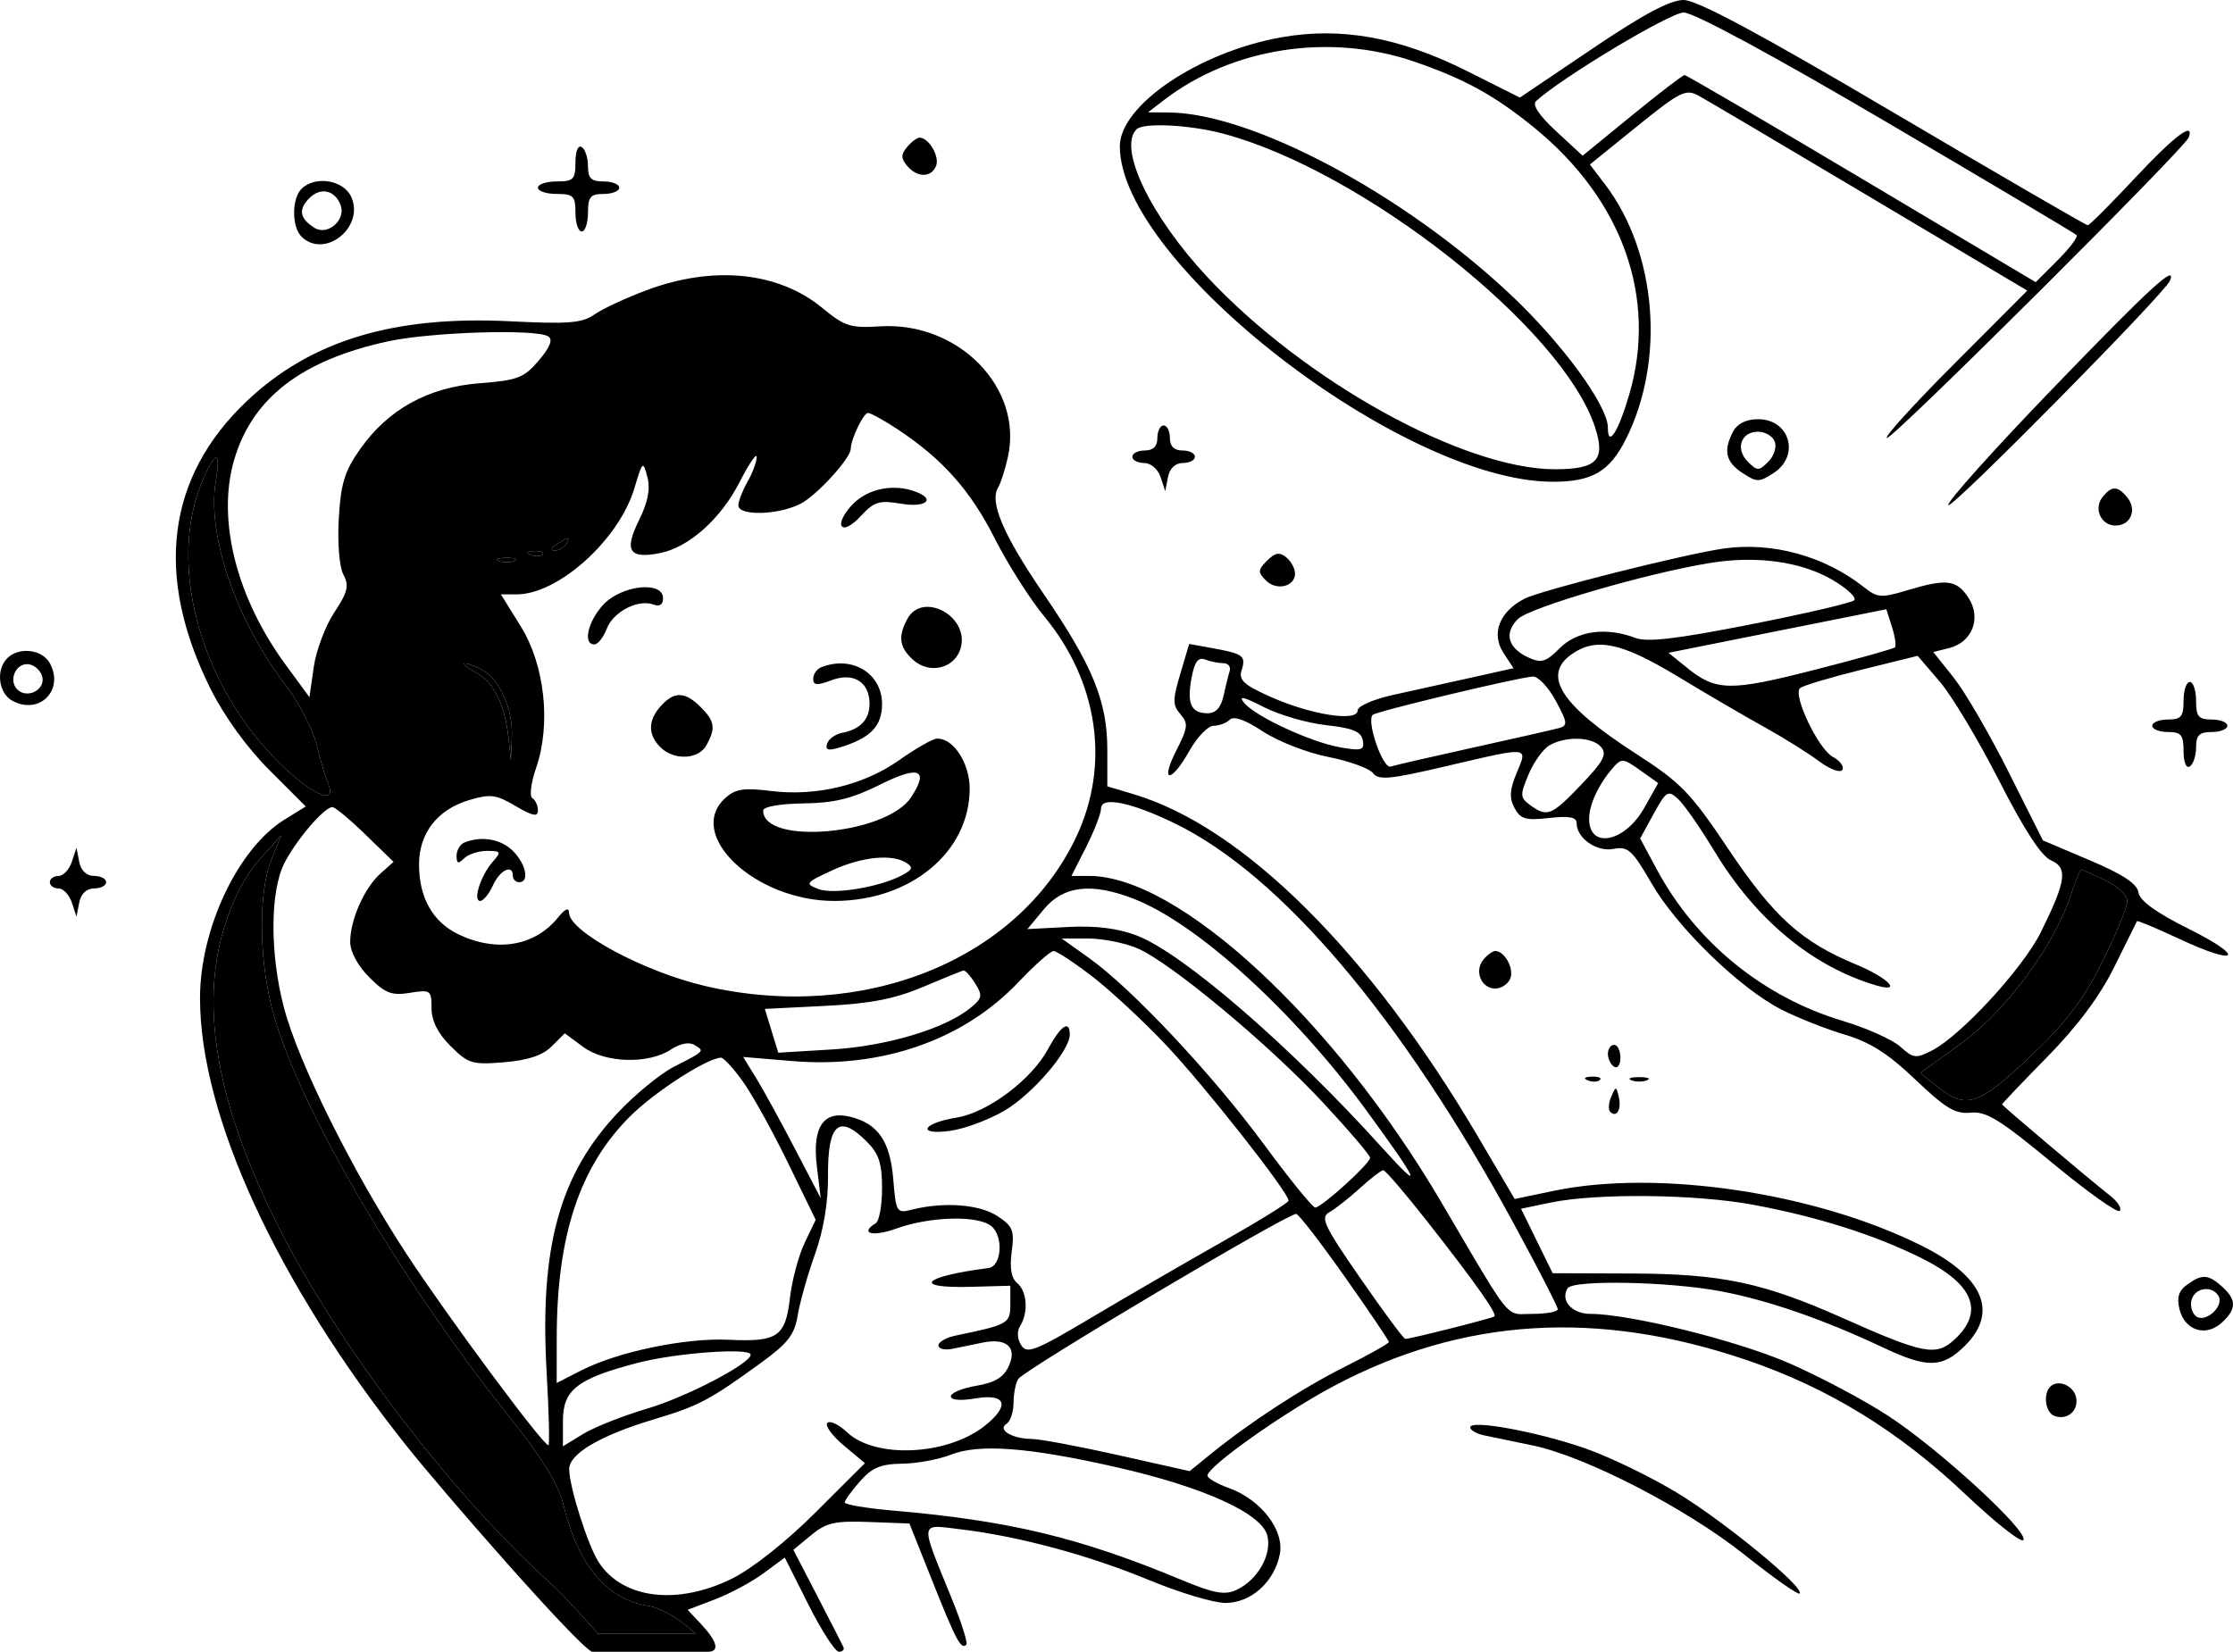 <svg width="173" height="128" viewBox="0 0 173 128" fill="none" xmlns="http://www.w3.org/2000/svg">
<path fill-rule="evenodd" clip-rule="evenodd" d="M50.136 22.474C48.524 23.073 46.69 23.925 46.059 24.366C45.097 25.04 44.056 25.125 39.537 24.898C30.51 24.444 24.086 26.387 19.133 31.072C12.9 36.968 11.937 44.631 16.326 53.407C17.388 55.53 19.141 57.948 20.872 59.679L23.689 62.496L22.04 63.516C18.44 65.741 15.496 71.965 15.496 77.353C15.496 86.463 21.472 99.435 31.457 112C34.293 115.568 44.498 127.269 45.85 128H51.049H54.831C54.831 128 54.163 126.85 53.885 126.588H46.322C45.704 125.914 43.927 123.855 42.41 122.474C34.804 115.55 26.108 104.094 21.518 94.955C16.84 85.638 15.476 78.1 17.352 71.923C18.014 69.745 18.973 67.888 20.079 66.645L21.785 64.727L21.022 66.632C20.034 69.098 20.047 74.084 21.051 78.068C22.87 85.283 30.691 98.776 39.389 109.704C42.083 113.087 43.256 115.005 43.67 116.698C44.792 121.29 47.05 123.967 50.203 124.444C51.372 124.621 52.913 125.67 53.885 126.588C54.163 126.85 54.831 128 54.831 128C55.776 128 55.602 127.228 54.262 125.8L53.275 124.751L55.391 123.942C56.554 123.498 58.248 122.588 59.153 121.92L60.8 120.704L62.635 124.352C63.645 126.358 64.704 128 64.989 128C65.275 128 65.434 127.837 65.343 127.636C65.252 127.436 64.343 125.66 63.322 123.688L61.467 120.102L62.842 118.966C64.013 117.997 64.677 117.846 67.336 117.945L70.456 118.061L72.257 122.578C74.083 127.159 74.457 127.858 74.867 127.449C74.992 127.323 74.479 125.705 73.725 123.853C71.238 117.735 71.183 118.126 74.465 118.517C78.923 119.05 84.378 120.522 89.029 122.448C91.379 123.421 94.039 124.218 94.94 124.218C96.915 124.218 98.721 122.603 99.151 120.452C99.523 118.592 97.704 116.218 95.218 115.319C94.298 114.987 93.545 114.553 93.545 114.355C93.545 113.653 99.43 109.482 103.365 107.393C113.327 102.107 123.788 101.459 135.362 105.41C141.658 107.559 147.085 110.892 152.243 115.775C154.577 117.985 156.611 119.592 156.762 119.346C157.181 118.669 150.163 112.229 146.227 109.68C144.314 108.441 140.852 106.608 138.533 105.607C134.483 103.858 126.235 101.818 123.213 101.818C121.794 101.818 120.865 100.776 121.447 99.835C121.864 99.159 129.387 99.311 133.375 100.077C137.061 100.785 141.303 102.259 145.9 104.429C149.328 106.047 150.5 106.019 152.24 104.28C154.853 101.666 153.665 98.926 148.881 96.535C140.642 92.416 128.419 90.596 120.354 92.287L117.35 92.916L114.476 88.034C106.117 73.831 96.314 64.082 87.849 61.553L85.789 60.937V58.11C85.789 54.347 84.665 51.599 80.84 46.002C77.73 41.452 76.64 38.894 77.333 37.773C77.521 37.468 77.856 36.427 78.077 35.458C79.307 30.07 74.257 24.896 68.155 25.291C65.905 25.437 65.431 25.285 63.715 23.869C60.316 21.065 55.307 20.551 50.136 22.474ZM41.745 27.934C42.624 26.898 42.852 26.312 42.472 26.068C41.55 25.476 33.403 25.728 30.068 26.451C23.349 27.908 19.531 30.856 18.134 35.664C16.792 40.279 18.317 46.319 22.134 51.52L23.973 54.026L24.307 51.694C24.49 50.411 25.206 48.506 25.898 47.46C26.942 45.883 27.063 45.384 26.608 44.534C26.291 43.943 26.138 42.109 26.246 40.2C26.4 37.484 26.694 36.519 27.888 34.82C30.068 31.718 33.166 30.007 37.164 29.698C40.108 29.471 40.6 29.281 41.745 27.934ZM77.052 41.7C75.177 37.995 73.017 35.568 69.557 33.278C68.496 32.575 67.454 32 67.243 32C66.898 32 65.913 34.055 65.913 34.774C65.913 35.504 63.293 38.38 62.034 39.031C60.304 39.925 57.18 40.003 57.204 39.151C57.214 38.818 57.533 38 57.914 37.333C58.295 36.667 58.615 35.809 58.624 35.428C58.634 35.047 58.041 35.909 57.308 37.343C55.84 40.216 53.37 42.421 51.127 42.863C48.749 43.332 48.332 42.688 49.494 40.339C50.2 38.911 50.399 37.898 50.155 36.967C49.818 35.683 49.783 35.714 49.15 37.833C47.956 41.83 43.26 46.061 40.017 46.061H38.806L40.348 48.543C42.21 51.539 42.705 56.132 41.531 59.52C41.137 60.657 41.008 61.706 41.244 61.852C41.481 61.998 41.674 62.425 41.674 62.8C41.674 63.324 41.271 63.245 39.945 62.462C38.425 61.565 37.989 61.51 36.336 62.005C33.879 62.741 32.464 64.567 32.464 66.999C32.464 69.573 33.541 71.468 35.545 72.419C38.503 73.823 41.438 73.318 43.239 71.095C43.787 70.418 44.08 70.293 44.087 70.734C44.111 72.2 49.882 75.304 54.642 76.412C66.845 79.25 78.855 74.426 83.375 64.869C86.025 59.266 85.093 52.836 80.896 47.761C79.795 46.429 78.065 43.702 77.052 41.7ZM22.151 53.126C18.296 48.098 16.014 41.444 16.717 37.282C17.12 34.895 16.704 34.866 15.703 37.212C12.996 43.553 15.366 52.667 21.312 58.783C23.959 61.505 26.2 62.565 25.421 60.727C25.223 60.26 24.818 58.896 24.521 57.695C24.223 56.494 23.157 54.438 22.151 53.126ZM42.979 42.659C43.296 42.663 43.691 42.449 43.856 42.182C44.228 41.58 44.06 41.58 43.129 42.182C42.692 42.464 42.632 42.654 42.979 42.659ZM41.099 42.998C41.448 43.138 41.867 43.12 42.028 42.959C42.189 42.798 41.903 42.684 41.392 42.705C40.827 42.728 40.712 42.843 41.099 42.998ZM38.644 43.472C38.978 43.607 39.523 43.607 39.856 43.472C40.19 43.338 39.917 43.228 39.25 43.228C38.584 43.228 38.311 43.338 38.644 43.472ZM39.658 57.067C39.746 54.956 38.7 52.622 37.338 51.893C36.825 51.618 36.227 51.403 36.01 51.413C35.792 51.424 36.184 51.742 36.881 52.121C38.268 52.875 39.116 54.591 39.398 57.212L39.58 58.909L39.658 57.067ZM117.258 94.788C108.586 78.836 99.264 67.828 91.031 63.816C87.652 62.17 85.304 61.689 85.304 62.645C85.304 63.033 84.788 64.37 84.158 65.615L83.012 67.879H84.382C91.312 67.879 103.333 79.006 111.621 93.091C112.101 93.908 112.536 94.649 112.93 95.321L112.931 95.323C115.972 100.507 116.611 101.597 117.462 101.798C117.689 101.852 117.93 101.842 118.236 101.83C118.385 101.825 118.549 101.818 118.735 101.818C119.811 101.818 120.69 101.654 120.688 101.455C120.686 101.255 119.142 98.254 117.258 94.788ZM30.491 66.789L28.308 64.668C27.107 63.501 25.956 62.545 25.749 62.545C25.122 62.545 22.932 65.107 22.026 66.901C20.919 69.09 20.905 73.906 21.992 78.061C23.111 82.337 27.299 90.763 31.48 97.151C34.668 102.023 42.065 112 42.488 112C42.589 112 42.526 109.426 42.348 106.281C41.801 96.606 43.358 90.983 47.913 86.18C49.24 84.781 51.161 83.209 52.181 82.686C52.225 82.663 52.27 82.641 52.313 82.618C53.791 81.861 54.306 81.597 54.286 81.382C54.276 81.267 54.112 81.166 53.861 81.011C53.847 81.003 53.833 80.994 53.819 80.986C53.398 80.725 52.712 80.854 51.985 81.33C50.224 82.484 46.879 82.385 45.179 81.128L43.754 80.075L42.743 81.086C42.043 81.786 40.909 82.165 39.058 82.319C36.585 82.524 36.272 82.43 34.908 81.065C33.917 80.074 33.433 79.11 33.433 78.129C33.433 76.733 33.358 76.679 31.759 76.939C30.347 77.168 29.854 76.979 28.608 75.733C27.717 74.842 27.131 73.755 27.131 72.992C27.131 71.285 28.227 68.807 29.471 67.698L30.491 66.789ZM105.845 86.032C100.244 78.381 92.741 71.555 87.839 69.652C84.564 68.381 82.389 68.633 80.876 70.459L79.599 72L82.751 71.835C84.899 71.722 86.593 71.933 88.067 72.496C91.642 73.862 99.992 81.086 107.107 88.97C110.35 92.562 109.959 91.653 105.845 86.032ZM102.52 85.466C98.272 80.893 90.605 74.524 88.074 73.467C87.101 73.06 85.392 72.727 84.277 72.727H82.25L84.383 74.248C87.693 76.609 93.913 83.236 97.904 88.656C99.896 91.362 101.693 93.576 101.897 93.576C102.389 93.576 106.149 90.167 106.149 89.721C106.149 89.53 104.516 87.615 102.52 85.466ZM90.353 80.997C88.63 79.17 86.06 76.781 84.642 75.686C83.224 74.593 81.865 73.699 81.623 73.701C81.381 73.704 80.159 74.785 78.908 76.105C74.644 80.6 68.329 82.805 61.38 82.226L57.574 81.908L58.556 83.5C59.096 84.375 60.448 86.836 61.56 88.97L63.582 92.849L63.282 90.348C62.921 87.333 63.798 86.038 65.862 86.541C68.017 87.067 68.959 88.425 69.203 91.359C69.419 93.971 69.462 94.04 70.675 93.735C73.125 93.121 75.884 93.328 77.262 94.23C78.471 95.022 78.602 95.347 78.381 96.999C78.211 98.268 78.348 99.053 78.808 99.434C79.574 100.07 79.689 101.718 79.039 102.745C78.776 103.159 78.805 103.747 79.111 104.237C79.558 104.954 80.179 104.71 84.571 102.098C87.296 100.478 91.841 97.842 94.672 96.242C97.502 94.642 99.825 93.203 99.832 93.043C99.862 92.447 93.368 84.194 90.353 80.997ZM75.165 78.125C76.1 77.367 76.143 77.157 75.553 76.213C75.189 75.629 74.779 75.176 74.643 75.206C74.507 75.237 73.088 75.814 71.488 76.489C69.292 77.416 67.436 77.775 63.917 77.951L59.255 78.184L59.775 79.881L60.296 81.578L64.438 81.328C68.693 81.071 73.182 79.73 75.165 78.125ZM61.038 90.095C59.853 87.659 58.283 84.827 57.548 83.803C56.813 82.778 56.049 81.95 55.851 81.962C54.707 82.034 50.691 84.634 48.795 86.53C44.905 90.421 43.14 95.754 43.133 103.646L43.129 107.171L45.057 106.187C47.877 104.749 53.121 103.661 56.457 103.823C60.245 104.006 60.856 103.588 61.202 100.571C61.357 99.218 61.868 97.304 62.339 96.318L63.194 94.525L61.038 90.095ZM68.337 92.071C68.337 90.15 68.092 89.408 67.147 88.463C64.987 86.303 64.119 87.081 64.149 91.151C64.164 93.195 63.807 95.326 63.133 97.212C62.562 98.812 61.962 100.94 61.8 101.94C61.56 103.427 61.044 104.095 58.983 105.592C54.941 108.528 54.157 108.941 50.61 110.007C46.508 111.24 44.098 112.659 44.098 113.844C44.098 115.214 45.551 119.79 46.395 121.078C48.253 123.914 52.498 124.426 56.728 122.325C58.294 121.547 60.923 119.462 63.188 117.2L67.008 113.388L65.37 112.014C64.469 111.258 63.896 110.472 64.097 110.268C64.298 110.063 64.993 110.394 65.642 111.004C67.822 113.052 73.368 112.794 76.272 110.509C78.269 108.938 77.968 107.965 75.608 108.364C74.42 108.564 73.669 108.503 73.669 108.207C73.669 107.94 74.556 107.572 75.641 107.389C77.086 107.144 77.758 106.736 78.158 105.856C78.823 104.398 77.98 103.659 76.097 104.05C75.428 104.19 74.391 104.403 73.79 104.525C73.19 104.646 72.7 104.528 72.7 104.261C72.7 103.994 73.3 103.652 74.033 103.5C78.124 102.653 78.275 102.567 78.275 101.073V99.636L75.245 99.721C70.592 99.85 71.441 98.924 76.578 98.267C77.603 98.135 77.766 95.815 76.805 95.018C75.777 94.164 72.048 94.261 69.427 95.211C67.605 95.871 66.555 95.589 67.852 94.788C68.119 94.623 68.337 93.4 68.337 92.071ZM115.776 102.016C116.013 101.823 114.328 99.437 110.585 94.667C108.859 92.467 107.318 90.673 107.162 90.681C107.005 90.689 106.19 91.319 105.353 92.082C104.514 92.846 103.455 93.678 102.999 93.934C102.268 94.343 102.557 94.959 105.408 99.078C107.19 101.652 108.75 103.758 108.874 103.758C109.277 103.758 115.596 102.163 115.776 102.016ZM148.912 97.52C145.282 95.705 140.792 94.28 135.788 93.355C131.333 92.532 123.668 92.454 120.115 93.196L117.84 93.67L119.066 96.168L120.291 98.667L126.43 98.689C133.383 98.714 136.608 99.395 142.749 102.133C149.082 104.956 150.014 105.131 151.462 103.77C153.753 101.618 152.892 99.51 148.912 97.52ZM107.603 103.997C107.603 103.884 106.06 101.601 104.175 98.926C102.288 96.25 100.598 94.064 100.418 94.069C99.654 94.09 79.367 106.143 78.888 106.86C78.692 107.154 78.529 107.981 78.524 108.699C78.52 109.416 78.276 110.153 77.98 110.335C77.246 110.789 78.414 111.498 79.913 111.508C80.547 111.512 83.564 112.075 86.617 112.76L92.167 114.005L93.704 112.755C96.817 110.224 100.852 107.592 104.184 105.92C106.064 104.976 107.603 104.11 107.603 103.997ZM50.161 109.153C53.17 108.265 58.157 105.663 58.157 104.98C58.157 104.417 52.377 104.836 49.39 105.616C44.722 106.835 43.613 107.698 43.613 110.112V112.079L45.189 111.117C46.055 110.588 48.293 109.704 50.161 109.153ZM98.186 119C97.753 117.275 93.233 115.227 86.478 113.696C79.675 112.153 75.859 111.865 73.669 112.73C72.736 113.098 71.035 113.412 69.889 113.427C68.243 113.449 67.559 113.735 66.632 114.788C65.987 115.521 65.452 116.259 65.444 116.428C65.435 116.596 67.119 116.881 69.185 117.06C78.213 117.841 83.666 119.152 91.553 122.439C94.027 123.47 94.876 123.628 95.769 123.22C97.422 122.467 98.558 120.483 98.186 119Z" fill="black"/>
<path d="M51.203 54.705C50.195 55.818 50.181 56.924 51.162 57.905C52.215 58.958 54.139 58.864 54.746 57.729C55.459 56.397 55.378 55.888 54.278 54.788C53.075 53.584 52.237 53.561 51.203 54.705Z" fill="black"/>
<path d="M70.293 47.968C69.557 49.343 69.674 50.168 70.741 51.134C72.04 52.31 74.038 51.782 74.446 50.155C75.06 47.712 71.447 45.811 70.293 47.968Z" fill="black"/>
<path d="M46.741 46.859C45.538 48.157 45.138 49.939 46.049 49.939C46.322 49.939 46.755 49.39 47.01 48.718C47.511 47.4 49.457 46.4 50.638 46.853C51.104 47.032 51.37 46.85 51.37 46.355C51.37 44.992 48.145 45.343 46.741 46.859Z" fill="black"/>
<path d="M66.107 39.034C65.438 39.703 65.032 40.478 65.203 40.755C65.389 41.056 65.991 40.746 66.698 39.983C67.728 38.871 68.127 38.749 69.805 39.033C71.716 39.356 72.525 38.712 70.963 38.112C69.279 37.466 67.299 37.842 66.107 39.034Z" fill="black"/>
<path d="M63.61 51.715C63.277 51.85 63.004 52.25 63.004 52.604C63.004 53.116 63.298 53.138 64.42 52.715C66.123 52.072 67.367 52.844 67.367 54.545C67.367 55.76 66.63 56.534 65.226 56.796C64.715 56.892 64.198 57.266 64.078 57.627C63.916 58.114 64.156 58.195 65.007 57.94C67.42 57.218 68.337 56.287 68.337 54.562C68.337 52.168 65.99 50.754 63.61 51.715Z" fill="black"/>
<path fill-rule="evenodd" clip-rule="evenodd" d="M69.678 58.897C66.93 60.843 63.228 61.734 59.717 61.295C57.633 61.035 56.97 61.136 56.199 61.835C53.063 64.674 58.494 69.818 64.627 69.818C70.551 69.818 75.124 66.027 75.124 61.115C75.124 59.118 73.85 57.18 72.579 57.242C72.246 57.258 70.94 58.003 69.678 58.897ZM59.127 62.812C59.121 65.538 68.686 64.683 70.582 61.788C72.005 59.617 71.21 59.291 68.181 60.804C65.998 61.896 64.655 62.225 62.244 62.259C60.42 62.285 59.128 62.514 59.127 62.812ZM69.918 67.811C70.702 67.391 70.761 67.207 70.22 66.865C69.096 66.153 66.757 66.392 64.459 67.453C62.401 68.403 62.341 68.485 63.397 68.893C64.573 69.346 68.164 68.75 69.918 67.811Z" fill="black"/>
<path d="M81.183 81.316C79.911 83.676 76.501 86.226 74.105 86.609C71.455 87.033 70.982 87.986 73.595 87.635C74.702 87.487 76.599 86.784 77.81 86.074C79.991 84.796 82.88 81.431 82.88 80.17C82.88 79.001 82.175 79.478 81.183 81.316Z" fill="black"/>
<path d="M21.518 94.955C26.108 104.094 34.804 115.55 42.41 122.474C43.927 123.855 45.704 125.914 46.322 126.588H53.885C52.913 125.67 51.372 124.621 50.203 124.444C47.05 123.967 44.792 121.29 43.67 116.698C43.256 115.005 42.083 113.087 39.389 109.704C30.691 98.776 22.87 85.283 21.051 78.068C20.047 74.084 20.034 69.098 21.022 66.632L21.785 64.727L20.079 66.645C18.973 67.888 18.014 69.745 17.352 71.923C15.476 78.1 16.84 85.638 21.518 94.955Z" fill="black"/>
<path d="M163.093 68.211C164.061 68.673 164.807 69.386 164.807 69.852C164.807 70.305 163.934 72.418 162.869 74.547C161.379 77.525 160.091 79.218 157.293 81.876C153.315 85.656 152.298 85.991 150.124 84.24L148.773 83.151L151.946 80.857C155.369 78.382 159.132 73.307 160.406 69.448C160.779 68.318 161.15 67.394 161.232 67.394C161.313 67.394 162.151 67.761 163.093 68.211Z" fill="black"/>
<path fill-rule="evenodd" clip-rule="evenodd" d="M123.353 3.781L117.753 7.562L113.712 5.533C108.445 2.888 103.913 2.062 99.248 2.896C92.852 4.039 86.758 8.159 86.758 11.34C86.758 20.342 108.687 37.333 120.306 37.333C123.355 37.333 124.7 36.548 125.966 34.029C129.043 27.901 128.357 19.543 124.343 14.279L123.175 12.748L126.84 9.783C130.157 7.099 130.607 6.874 131.587 7.409C132.183 7.734 138.158 11.267 144.865 15.26L157.061 22.52L151.367 28.23C148.236 31.37 145.907 33.939 146.193 33.939C146.733 33.939 169.289 11.47 169.573 10.648C170.024 9.349 168.436 10.551 165.385 13.818C163.518 15.818 161.88 17.454 161.747 17.454C161.613 17.454 154.845 13.527 146.708 8.727C136.239 2.553 131.479 0 130.432 0C129.388 0 127.306 1.112 123.353 3.781ZM146.181 9.473C154.134 14.149 160.75 18.084 160.882 18.216C161.014 18.349 160.355 19.224 159.418 20.162L157.713 21.867L144.237 13.842C136.825 9.429 130.648 5.818 130.51 5.818C130.372 5.818 128.539 7.224 126.436 8.942L122.613 12.066L120.566 10.175C119.255 8.964 118.691 8.124 118.999 7.84C120.959 6.031 129.391 0.97 130.444 0.97C131.223 0.97 137.344 4.277 146.181 9.473ZM109.596 4.784C113.466 6.115 115.812 7.408 118.855 9.888C125.707 15.47 128.418 23.083 126.223 30.578C125.373 33.482 124.57 34.726 124.57 33.142C124.57 31.425 121.008 26.564 116.976 22.779C108.678 14.988 96.971 8.76 90.543 8.717L88.94 8.706L90.152 7.773C95.465 3.685 103.025 2.523 109.596 4.784ZM94.759 10.355C105.637 13.252 121.077 25.445 123.575 33.11C124.404 35.653 123.728 36.364 120.478 36.364C113.409 36.364 101.086 29.552 93.543 21.474C89.121 16.738 86.597 11.474 88.051 10.02C88.584 9.487 92.171 9.665 94.759 10.355ZM70.276 11.394C69.794 11.974 69.794 12.268 70.276 12.848C71.052 13.784 72.166 13.781 72.527 12.842C72.805 12.116 71.952 10.667 71.245 10.667C71.044 10.667 70.608 10.994 70.276 11.394ZM44.583 12.578C44.583 13.902 44.428 14.061 43.129 14.061C42.329 14.061 41.674 14.279 41.674 14.546C41.674 14.812 42.329 15.03 43.129 15.03C44.422 15.03 44.583 15.192 44.583 16.485C44.583 17.285 44.801 17.939 45.068 17.939C45.334 17.939 45.553 17.285 45.553 16.485C45.553 15.257 45.741 15.03 46.764 15.03C47.431 15.03 47.976 14.812 47.976 14.546C47.976 14.279 47.431 14.061 46.764 14.061C45.803 14.061 45.553 13.816 45.553 12.877C45.553 12.226 45.334 11.559 45.068 11.394C44.785 11.219 44.583 11.712 44.583 12.578ZM23.35 14.642C22.6 15.393 22.6 17.577 23.35 18.327C25.135 20.113 28.282 17.606 27.21 15.253C26.612 13.939 24.402 13.59 23.35 14.642ZM26.384 15.881C26.827 17.035 25.385 18.299 24.363 17.654C23.212 16.928 23.093 16.229 23.972 15.35C24.837 14.485 25.942 14.729 26.384 15.881ZM159.049 30.095C154.416 34.898 150.77 38.971 150.945 39.147C151.236 39.438 167.743 22.715 168.119 21.748C168.65 20.384 166.561 22.306 159.049 30.095ZM134.283 33.422C133.491 34.903 133.687 35.794 134.993 36.651C136.116 37.386 136.294 37.386 137.417 36.651C139.479 35.3 138.659 32.485 136.205 32.485C135.297 32.485 134.604 32.823 134.283 33.422ZM89.667 33.939C89.667 34.586 89.343 34.909 88.697 34.909C88.164 34.909 87.728 35.127 87.728 35.394C87.728 35.661 88.139 35.879 88.641 35.879C89.158 35.879 89.71 36.352 89.914 36.97L90.275 38.061L90.489 36.97C90.623 36.289 91.056 35.879 91.64 35.879C92.154 35.879 92.575 35.661 92.575 35.394C92.575 35.127 92.139 34.909 91.606 34.909C90.96 34.909 90.636 34.586 90.636 33.939C90.636 33.406 90.418 32.97 90.152 32.97C89.885 32.97 89.667 33.406 89.667 33.939ZM137.498 34.22C137.66 34.64 137.435 35.342 136.999 35.778C136.264 36.513 136.146 36.513 135.411 35.778C134.421 34.786 134.875 33.455 136.205 33.455C136.755 33.455 137.337 33.799 137.498 34.22ZM16.717 37.282C16.014 41.444 18.296 48.098 22.151 53.126C23.157 54.438 24.223 56.494 24.521 57.695C24.818 58.896 25.223 60.26 25.421 60.727C26.2 62.565 23.959 61.505 21.312 58.783C15.366 52.667 12.996 43.553 15.703 37.212C16.704 34.866 17.12 34.895 16.717 37.282ZM162.918 38.484C162.169 39.388 162.757 40.727 163.904 40.727C165.08 40.727 165.589 39.488 164.801 38.539C164.059 37.644 163.626 37.632 162.918 38.484ZM43.856 42.182C43.691 42.449 43.296 42.663 42.979 42.659C42.632 42.654 42.692 42.464 43.129 42.182C44.06 41.58 44.228 41.58 43.856 42.182ZM133.539 42.508C130.499 42.942 119.421 45.731 118.126 46.389C116.17 47.383 115.5 49.099 116.482 50.599L117.258 51.783L114.006 52.507C112.218 52.905 109.5 53.506 107.967 53.844C106.393 54.19 105.18 54.721 105.18 55.061C105.18 55.958 101.574 55.397 98.478 54.018C96.355 53.073 95.95 52.703 96.195 51.93C96.545 50.827 96.321 50.659 93.928 50.227L92.13 49.903L91.441 52.224C90.84 54.243 90.842 54.65 91.454 55.348C92.073 56.054 92.036 56.388 91.145 58.136C89.839 60.695 90.714 60.736 92.149 58.182C92.749 57.115 93.591 56.242 94.022 56.242C94.453 56.242 95.018 56.03 95.278 55.77C95.584 55.464 96.486 55.786 97.846 56.686C98.999 57.45 101.275 58.337 102.904 58.657C104.532 58.977 106.092 59.542 106.37 59.912C106.796 60.478 107.679 60.397 111.966 59.392L112.655 59.23C116.348 58.364 117.645 58.059 117.895 58.439C118.031 58.644 117.859 59.05 117.596 59.675L117.547 59.79L117.505 59.89C116.958 61.202 116.918 61.834 117.336 62.614C117.797 63.476 118.204 63.594 120.013 63.39C121.568 63.215 122.147 63.321 122.147 63.782C122.147 64.956 123.699 66.041 125.014 65.785C126.126 65.57 126.457 65.871 127.952 68.454C129.932 71.877 134.811 76.614 138.043 78.251C139.298 78.887 141.504 79.757 142.943 80.184C144.884 80.76 146.294 81.66 148.399 83.668C150.734 85.895 151.492 86.349 152.676 86.225C153.87 86.099 154.947 86.763 159.003 90.121C161.691 92.347 164.039 94.02 164.22 93.839C164.401 93.658 164.088 93.142 163.523 92.694C161.47 91.063 155.111 85.685 155.111 85.58C155.111 85.52 156.692 83.859 158.626 81.888C160.981 79.485 162.692 77.184 163.814 74.909C164.734 73.042 165.52 71.457 165.559 71.386C165.599 71.314 167.079 71.934 168.848 72.762C173.426 74.904 174.046 74.212 169.554 71.973C167.028 70.714 165.772 69.803 165.676 69.159C165.575 68.486 164.472 67.757 161.904 66.667L158.274 65.126L155.602 59.801C154.132 56.873 152.221 53.589 151.355 52.503L149.78 50.529L151.008 50.221C152.807 49.769 153.528 47.888 152.503 46.323C151.581 44.917 150.817 44.825 147.742 45.75C145.742 46.352 145.451 46.33 144.393 45.491C141.365 43.092 137.29 41.972 133.539 42.508ZM42.028 42.959C41.867 43.12 41.448 43.138 41.099 42.998C40.712 42.843 40.827 42.728 41.392 42.705C41.903 42.684 42.189 42.798 42.028 42.959ZM98.167 43.446C97.446 44.168 97.436 44.341 98.078 44.984C98.903 45.809 100.332 45.463 100.332 44.438C100.332 44.062 100.028 43.502 99.656 43.194C99.133 42.76 98.796 42.818 98.167 43.446ZM39.856 43.472C39.523 43.607 38.978 43.607 38.644 43.472C38.311 43.338 38.584 43.228 39.25 43.228C39.917 43.228 40.19 43.338 39.856 43.472ZM141.95 44.926C143.109 45.604 143.873 46.322 143.646 46.523C143.419 46.724 139.791 47.567 135.583 48.396C129.905 49.515 127.617 49.783 126.705 49.437C124.436 48.574 122.196 48.876 120.844 50.228C119.77 51.303 119.416 51.41 118.428 50.96C116.824 50.229 116.5 49.068 117.596 47.972C118.501 47.067 127.702 44.388 132.569 43.613C136.125 43.047 139.552 43.527 141.95 44.926ZM146.806 50.166C146.69 50.281 143.857 51.074 140.51 51.927C134.003 53.586 132.943 53.564 130.675 51.728L129.266 50.588L137.704 48.9L146.143 47.213L146.579 48.584C146.819 49.339 146.921 50.05 146.806 50.166ZM129.947 52.403C132.189 53.758 135.223 55.532 136.69 56.343C138.156 57.154 140.052 58.337 140.902 58.972C141.756 59.609 142.575 59.918 142.733 59.663C142.89 59.408 142.562 58.956 142.004 58.657C140.87 58.05 138.867 53.847 139.46 53.321C139.67 53.135 141.804 52.497 144.204 51.903L148.567 50.823L150.263 52.798C151.197 53.885 153.269 57.34 154.869 60.478C156.801 64.267 158.151 66.345 158.889 66.667C160.221 67.248 160.082 68.251 158.118 72.23C156.737 75.027 151.914 80.267 149.656 81.422C148.446 82.041 148.218 82.012 147.232 81.117C146.633 80.573 144.616 79.669 142.749 79.108C136.599 77.26 131.398 73.022 128.365 67.385L127.07 64.978L128.118 63.065C129.082 61.304 129.232 61.212 129.996 61.903C130.454 62.317 131.724 64.139 132.82 65.953C136.02 71.25 140.359 74.865 145.294 76.344C147.452 76.991 146.329 75.791 143.794 74.74C139.563 72.987 137.43 71.06 133.921 65.822C130.96 61.402 130.244 60.664 126.7 58.377C120.928 54.653 119.437 52.329 121.77 50.694C123.656 49.373 125.607 49.78 129.947 52.403ZM0.566 51.006C-0.343 51.915 -0.12 53.728 0.972 54.313C3.051 55.426 4.985 53.492 3.872 51.412C3.288 50.32 1.474 50.097 0.566 51.006ZM94.781 51.394C95.151 51.394 95.37 51.667 95.267 52C95.164 52.334 94.949 53.206 94.788 53.939C94.593 54.83 94.187 55.273 93.564 55.273C92.277 55.273 91.94 54.533 92.315 52.534C92.551 51.274 92.827 50.902 93.372 51.111C93.777 51.266 94.412 51.394 94.781 51.394ZM3.286 52.492C3.479 53.494 2.08 54.169 1.341 53.43C0.602 52.691 1.278 51.292 2.279 51.485C2.744 51.574 3.197 52.028 3.286 52.492ZM120.522 54.29C121.455 56.01 121.48 56.231 120.764 56.427C120.325 56.546 117.347 57.223 114.148 57.929C110.948 58.636 108.064 59.3 107.738 59.405C107.135 59.599 105.848 55.897 106.346 55.399C106.618 55.127 117.484 52.525 118.753 52.427C119.153 52.397 119.949 53.235 120.522 54.29ZM169.17 54.303C169.17 55.531 168.981 55.758 167.958 55.758C167.291 55.758 166.746 55.976 166.746 56.242C166.746 56.509 167.291 56.727 167.958 56.727C168.986 56.727 169.17 56.952 169.17 58.21C169.17 59.076 169.372 59.569 169.654 59.394C169.921 59.229 170.139 58.562 170.139 57.911C170.139 56.972 170.389 56.727 171.351 56.727C172.018 56.727 172.563 56.509 172.563 56.242C172.563 55.976 172.018 55.758 171.351 55.758C170.328 55.758 170.139 55.531 170.139 54.303C170.139 53.503 169.921 52.849 169.654 52.849C169.388 52.849 169.17 53.503 169.17 54.303ZM102.75 56.196C104.795 56.418 105.449 56.688 105.578 57.363C105.725 58.129 105.509 58.201 103.888 57.926C101.619 57.542 97.277 55.538 96.387 54.465C95.914 53.895 96.333 53.986 97.912 54.793C99.11 55.406 101.287 56.037 102.75 56.196ZM124.054 57.902C124.516 58.457 124.214 59.022 122.5 60.811C120.194 63.217 119.862 63.351 118.558 62.397C117.76 61.814 117.75 61.626 118.42 60.022C118.82 59.065 119.549 58.047 120.041 57.761C121.315 57.021 123.383 57.093 124.054 57.902ZM127.39 62.6C125.885 65.278 123.116 65.832 123.116 63.455C123.116 62.36 123.852 60.775 124.939 59.528C125.626 58.739 125.747 58.748 127.067 59.688L128.467 60.685L127.39 62.6ZM5.564 66.788C5.365 67.388 4.901 67.879 4.532 67.879C4.164 67.879 3.862 68.097 3.862 68.364C3.862 68.63 4.164 68.849 4.532 68.849C4.901 68.849 5.365 69.339 5.564 69.939L5.924 71.03L6.139 69.939C6.273 69.259 6.705 68.849 7.289 68.849C7.804 68.849 8.225 68.63 8.225 68.364C8.225 68.097 7.804 67.879 7.289 67.879C6.705 67.879 6.273 67.468 6.139 66.788L5.924 65.697L5.564 66.788ZM163.093 68.211C164.061 68.673 164.807 69.386 164.807 69.852C164.807 70.305 163.934 72.418 162.869 74.547C161.379 77.525 160.091 79.218 157.293 81.876C153.315 85.656 152.298 85.991 150.124 84.24L148.773 83.151L151.946 80.857C155.369 78.382 159.132 73.307 160.406 69.448C160.779 68.318 161.15 67.394 161.232 67.394C161.313 67.394 162.151 67.761 163.093 68.211ZM114.926 74.363C114.196 75.243 114.754 76.606 115.845 76.606C116.321 76.606 116.847 76.251 117.013 75.817C117.31 75.044 116.567 73.697 115.845 73.697C115.643 73.697 115.23 73.997 114.926 74.363ZM124.57 81.668C124.57 82.053 124.789 82.502 125.055 82.667C125.322 82.832 125.54 82.517 125.54 81.968C125.54 81.419 125.322 80.97 125.055 80.97C124.789 80.97 124.57 81.284 124.57 81.668ZM123.025 83.725C123.375 83.865 123.793 83.848 123.954 83.687C124.115 83.526 123.829 83.411 123.318 83.432C122.753 83.456 122.639 83.57 123.025 83.725ZM126.388 83.715C126.722 83.85 127.267 83.85 127.6 83.715C127.934 83.581 127.661 83.471 126.994 83.471C126.328 83.471 126.055 83.581 126.388 83.715ZM124.828 84.99C124.62 85.469 124.587 85.996 124.753 86.162C125.245 86.654 125.642 85.963 125.415 85.007C125.215 84.16 125.189 84.16 124.828 84.99ZM169.433 99.561C168.785 100.035 168.628 100.555 168.857 101.468C169.268 103.105 170.885 103.625 172.113 102.514C173.281 101.456 173.294 100.736 172.161 99.712C171.087 98.739 170.594 98.712 169.433 99.561ZM171.864 100.41C172.377 101.239 170.761 102.634 170.078 101.951C169.774 101.647 169.657 101.056 169.817 100.639C170.153 99.764 171.381 99.627 171.864 100.41ZM158.844 107.458C158.271 108.031 158.467 109.457 159.155 109.721C160.131 110.096 161.047 109.335 160.849 108.311C160.67 107.377 159.446 106.857 158.844 107.458ZM113.905 110.609C113.905 110.831 114.396 111.113 114.996 111.236C115.596 111.359 117.287 111.71 118.753 112.016C122.869 112.876 130.641 116.89 135.159 120.488C137.383 122.259 139.302 123.61 139.423 123.489C139.86 123.052 133.576 117.887 129.911 115.671C127.851 114.425 124.661 112.883 122.822 112.244C119.081 110.943 113.905 109.994 113.905 110.609Z" fill="black"/>
<path d="M35.978 65.291C35.645 65.425 35.372 65.888 35.372 66.319C35.372 66.929 35.502 66.974 35.954 66.521C36.274 66.201 37.071 65.939 37.726 65.939C38.82 65.939 38.856 66.008 38.171 66.788C37.242 67.845 36.611 69.818 37.201 69.818C37.443 69.818 37.889 69.273 38.193 68.606C38.738 67.409 39.735 66.939 39.735 67.879C39.735 68.145 39.953 68.364 40.22 68.364C41.038 68.364 40.758 66.963 39.735 65.939C38.814 65.018 37.302 64.756 35.978 65.291Z" fill="black"/>
<path d="M37.338 51.893C38.7 52.622 39.746 54.956 39.658 57.067L39.58 58.909L39.398 57.212C39.116 54.591 38.268 52.875 36.881 52.121C36.184 51.742 35.792 51.424 36.01 51.413C36.227 51.403 36.825 51.618 37.338 51.893Z" fill="black"/>
</svg>
